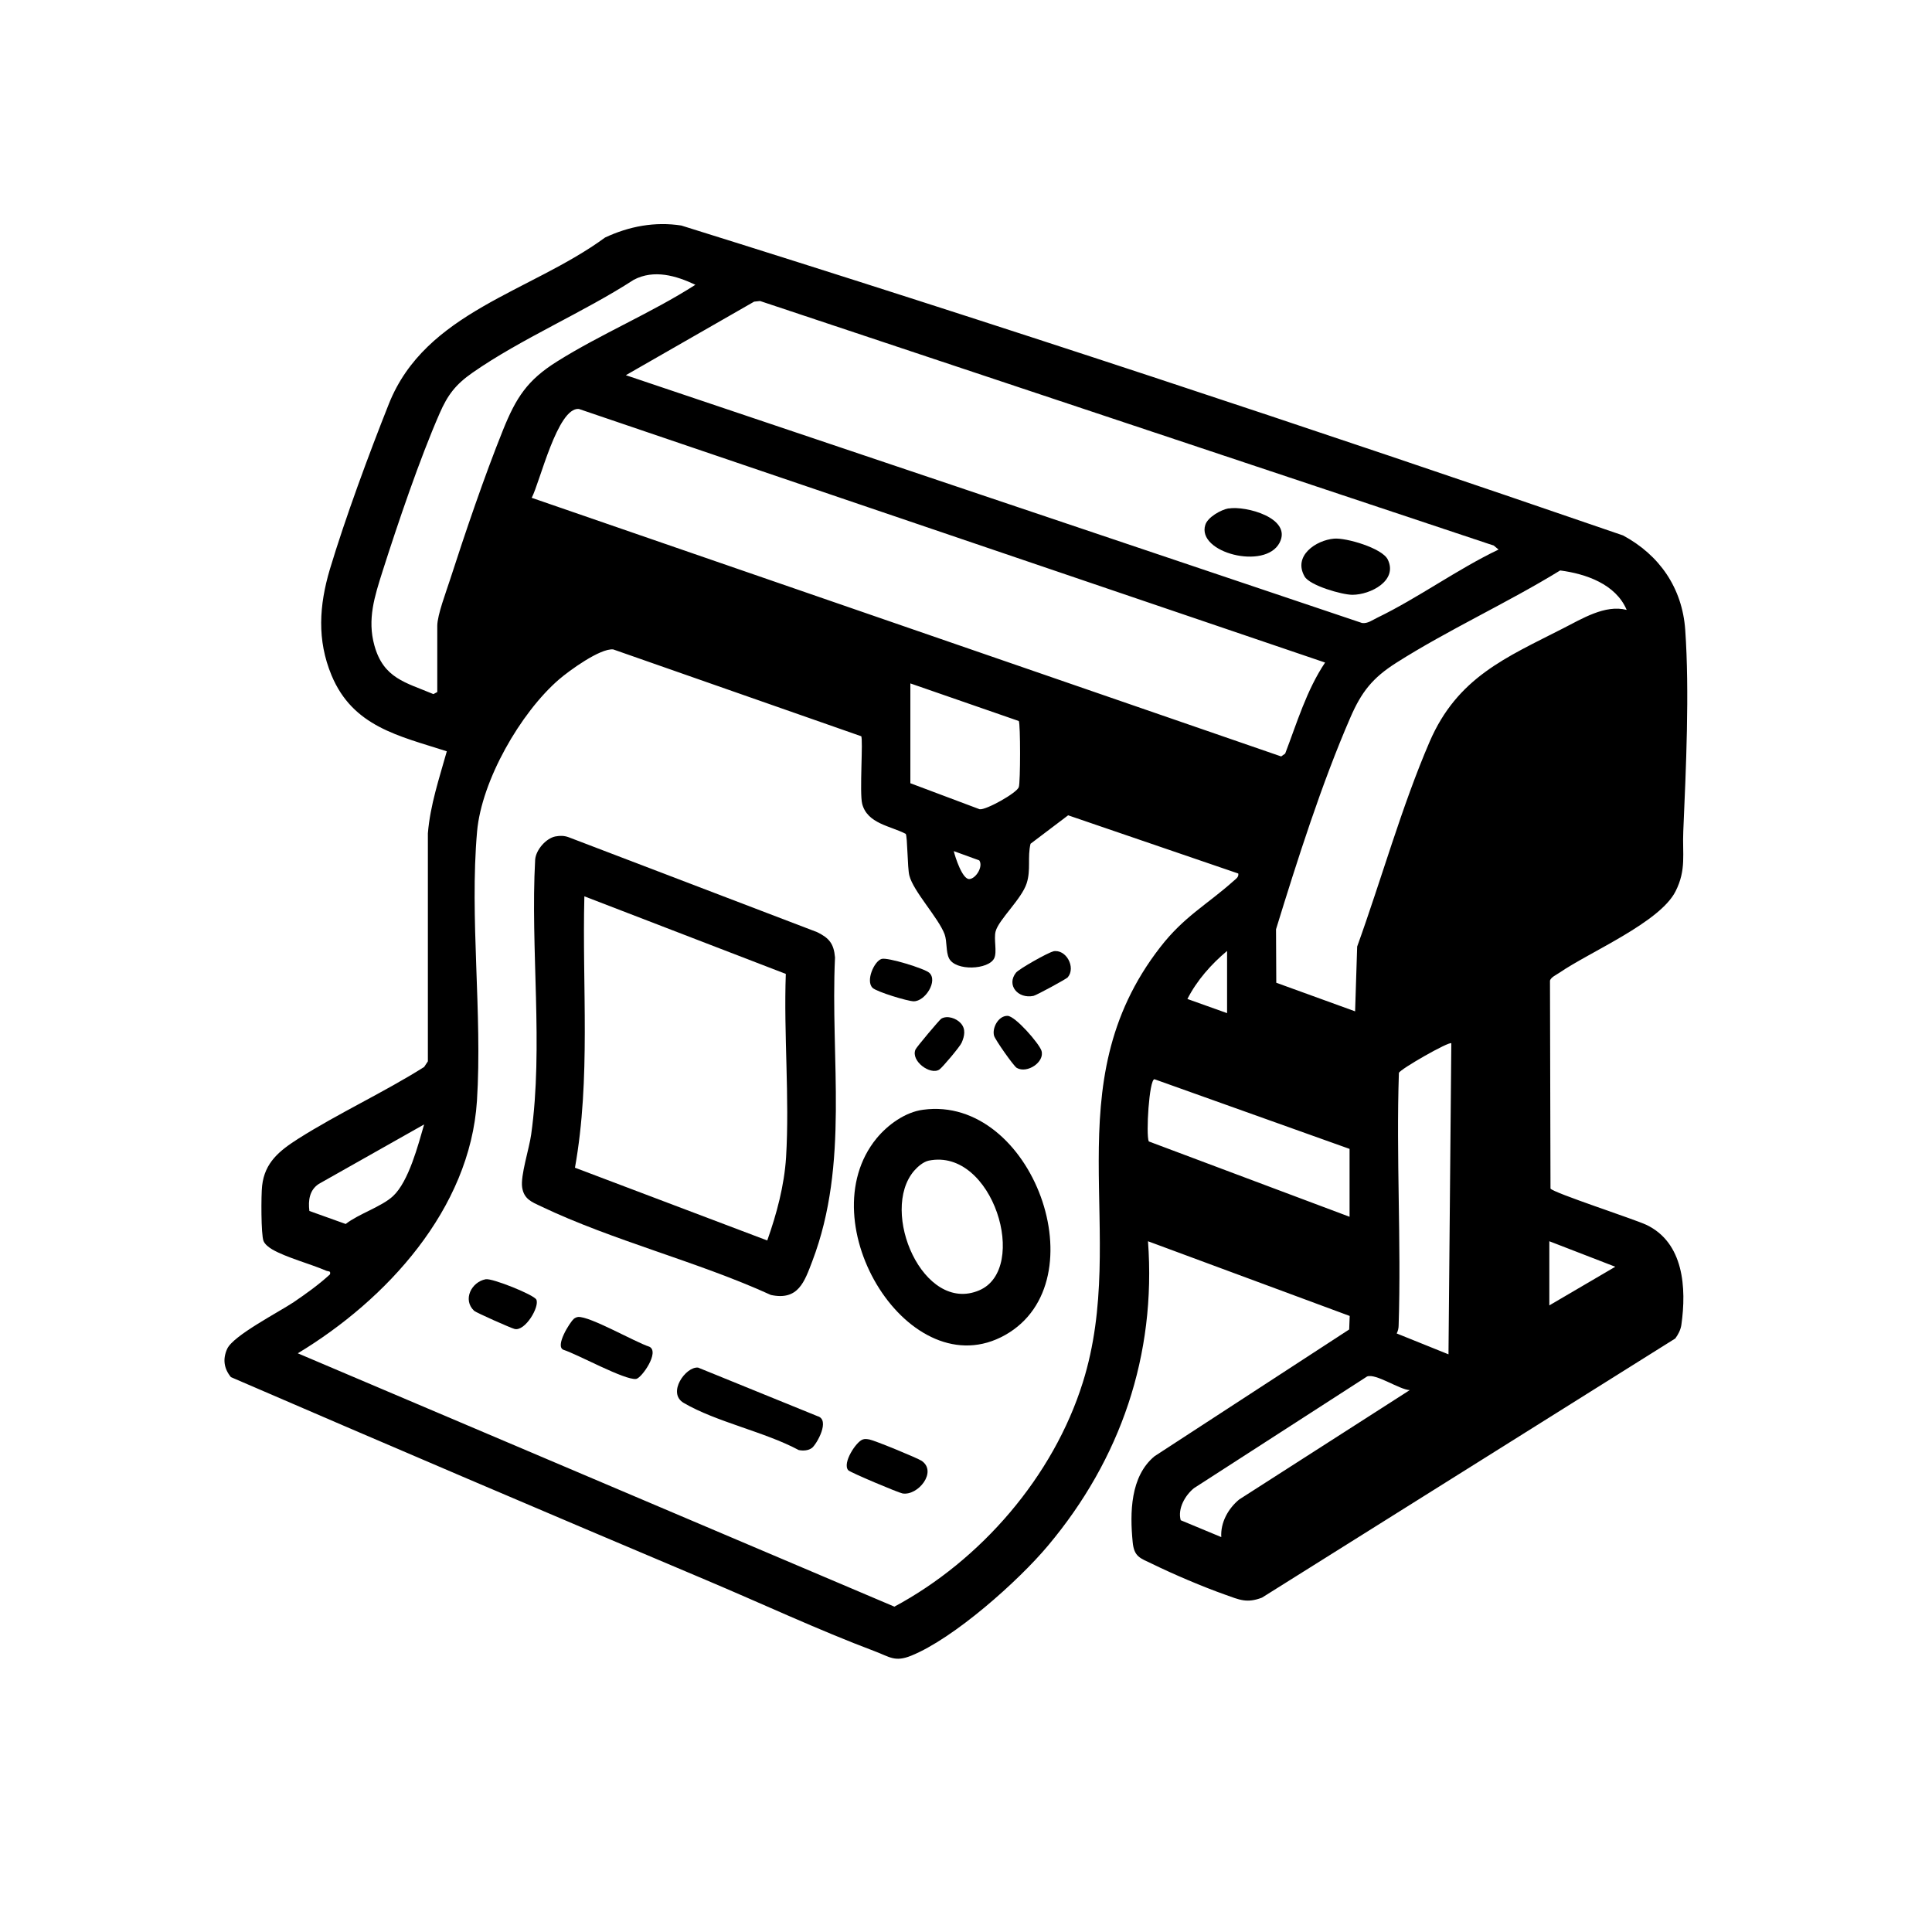 <?xml version="1.0" encoding="UTF-8"?>
<svg id="_Слой_1" data-name="Слой 1" xmlns="http://www.w3.org/2000/svg" viewBox="0 0 150 150">
  <path d="M130.05,103.93l-32.07,20.11c-1.18.45-1.74.17-2.86-.23-1.7-.6-4.03-1.59-5.66-2.39-.93-.45-1.41-.53-1.52-1.7-.22-2.26-.19-5.1,1.7-6.66l15.11-9.84.04-1.05-15.66-5.8c.65,8.84-2.13,16.92-7.76,23.63-2.31,2.76-7.31,7.21-10.63,8.55-1.27.51-1.66.09-2.83-.35-4.36-1.64-8.85-3.74-13.17-5.56-12.29-5.19-24.57-10.43-36.81-15.72-.55-.67-.65-1.41-.29-2.2.47-1.03,4.01-2.85,5.16-3.62.97-.66,1.95-1.36,2.82-2.16.07-.29-.11-.21-.29-.28-1.22-.53-3.12-1.03-4.2-1.66-.25-.15-.56-.38-.67-.65-.2-.5-.19-3.6-.11-4.28.2-1.83,1.37-2.74,2.79-3.65,3.12-1.98,6.65-3.6,9.79-5.58l.29-.44v-17.7c.18-2.2.88-4.26,1.47-6.37-3.73-1.2-7.29-1.91-8.95-5.9-1.14-2.74-.96-5.43-.13-8.23,1.2-3.99,3.03-8.94,4.58-12.84,2.85-7.16,11.01-8.68,16.79-12.92,1.86-.87,3.87-1.25,5.92-.93,24.48,7.64,48.86,15.72,73.11,24.06,2.83,1.52,4.6,4.08,4.83,7.32.34,4.82.06,10.79-.15,15.65-.08,1.76.25,2.98-.6,4.66-1.22,2.42-6.64,4.69-9.03,6.33-.22.15-.64.34-.72.6l.04,16.15c.22.33,6.46,2.36,7.43,2.81,2.92,1.38,3.14,4.9,2.73,7.78-.06.39-.25.75-.48,1.06ZM33.95,53.71v-5.12c0-.84.7-2.67.98-3.55,1.21-3.74,2.67-8.04,4.13-11.67,1.01-2.5,1.88-3.86,4.2-5.31,3.41-2.14,7.33-3.77,10.73-5.95-1.5-.71-3.21-1.21-4.78-.39-3.92,2.54-8.75,4.58-12.53,7.22-1.3.91-1.92,1.71-2.55,3.16-1.55,3.54-3.24,8.53-4.43,12.26-.61,1.93-1.2,3.72-.63,5.76.71,2.55,2.41,2.86,4.58,3.77l.3-.16ZM116.34,42.66l-.36-.3-56.97-18.99-.46.05-9.96,5.71,57.16,19.24c.44.06.8-.23,1.18-.41,3.18-1.54,6.21-3.76,9.41-5.29ZM102.88,51.44l-57.94-19.69c-1.66-.14-3.03,5.73-3.66,6.9l58.19,20.08.31-.22c.92-2.4,1.66-4.92,3.1-7.07ZM126.29,47.34c-.85-1.99-3.16-2.79-5.16-3.05-4.1,2.52-8.7,4.61-12.74,7.18-1.82,1.16-2.68,2.24-3.54,4.22-2.24,5.15-4.13,11.1-5.78,16.46l.02,4.15,6.12,2.22.16-5.03c1.86-5.15,3.46-10.88,5.62-15.89s5.92-6.54,10.36-8.81c1.46-.74,3.27-1.87,4.93-1.44ZM66.86,57.16l-19.25-6.74c-1.01-.1-3.41,1.64-4.22,2.34-2.98,2.58-6,7.84-6.35,11.8-.59,6.69.42,14.15-.01,20.91-.54,8.41-7.03,15.45-13.91,19.6l46.32,19.67c6.71-3.6,12.34-10.1,14.63-17.41,3.63-11.58-2.34-23.04,6.01-33.79,1.85-2.39,3.62-3.29,5.69-5.14.18-.16.42-.3.37-.58l-13.21-4.52-2.92,2.21c-.25,1.05.04,2.02-.3,3.07-.39,1.22-2.17,2.82-2.41,3.73-.16.6.13,1.59-.11,2.09-.43.89-3,1.02-3.51,0-.25-.51-.14-1.3-.34-1.86-.47-1.27-2.43-3.33-2.74-4.57-.15-.59-.14-3.02-.28-3.23-1.19-.62-2.98-.79-3.38-2.33-.22-.85.09-5.06-.08-5.26ZM70.68,60.81l5.38,2.02c.48.08,2.89-1.26,3.04-1.72.13-.39.13-4.91,0-5.13l-8.42-2.92v7.76ZM74.05,66.08c.11.46.67,2.22,1.22,2.17.52-.05,1.08-.99.76-1.45l-1.98-.72ZM95.27,78.66v-4.83c-1.23,1.03-2.34,2.28-3.08,3.73l3.08,1.1ZM112.68,81c-.16-.17-3.98,2.01-4.07,2.3-.22,6.52.19,13.07-.02,19.59,0,.23-.05.44-.15.64l4.02,1.62.22-24.15ZM104.78,89.2l-15.15-5.41c-.41.03-.67,4.29-.44,4.83l15.59,5.85v-5.27ZM32.93,87.3l-8.18,4.62c-.73.48-.83,1.29-.73,2.1l2.82,1.01c.99-.78,2.81-1.35,3.68-2.17,1.22-1.14,1.95-3.98,2.41-5.56ZM120.29,96.37v4.98l5.12-3-5.12-1.98ZM109.46,107.93c-.82-.04-2.64-1.32-3.32-1.06l-13.44,8.67c-.69.56-1.28,1.59-1.03,2.49l3.15,1.31c-.07-1.13.54-2.22,1.39-2.92l13.24-8.49Z"/>
  <path d="M43.13,64.94c.36-.07.7-.06,1.04.07l19.27,7.36c.94.46,1.3.9,1.39,1.97-.37,7.96,1.13,15.97-1.76,23.57-.61,1.6-1.09,3.09-3.22,2.63-5.7-2.6-12.23-4.2-17.85-6.88-.72-.34-1.32-.56-1.46-1.47s.55-3.02.7-4.11c.96-6.83-.07-14.42.31-21.35.07-.76.84-1.64,1.57-1.79ZM61,75.61l-15.63-6.02c-.18,7.02.51,14.14-.73,21.07l14.93,5.65c.73-2.06,1.32-4.26,1.46-6.45.28-4.64-.19-9.57-.02-14.24Z"/>
  <path d="M71.67,86.16c8.48-1.15,13.76,13.33,6.37,17.49s-15.35-8.7-9.99-15.26c.87-1.06,2.23-2.05,3.62-2.23ZM72.11,90.11c-.42.09-.85.46-1.13.78-2.73,3.16.7,11.15,5.05,9.29,3.91-1.67,1.06-11.08-3.92-10.07Z"/>
  <path d="M63.03,112.42c-.26.21-.7.23-1.02.16-2.65-1.42-6.41-2.18-8.93-3.66-1.31-.77.16-2.84,1.12-2.74l9.27,3.77c1.01.28-.04,2.15-.44,2.48Z"/>
  <path d="M44.53,102.41c.1-.08.23-.15.35-.16.9-.08,4.44,1.96,5.54,2.31.82.41-.61,2.44-1.03,2.5-.87.12-4.56-1.92-5.64-2.26-.69-.27.5-2.14.78-2.38Z"/>
  <path d="M66.98,111.76c.19-.06.33-.03.52,0,.42.08,3.71,1.43,4.06,1.66,1.23.85-.29,2.73-1.49,2.53-.33-.06-4.06-1.63-4.21-1.8-.49-.54.62-2.24,1.13-2.39Z"/>
  <path d="M37.72,99.32c.5-.09,3.73,1.2,3.92,1.58.27.55-.87,2.49-1.69,2.28-.29-.07-2.99-1.27-3.14-1.41-.91-.86-.21-2.24.9-2.45Z"/>
  <path d="M68.45,74.45c.46-.14,3.33.75,3.69,1.07.71.62-.31,2.24-1.21,2.22-.48-.01-2.85-.73-3.18-1.04-.56-.53.12-2.08.7-2.25Z"/>
  <path d="M81.77,73.86c1-.2,1.78,1.25,1.13,2.02-.11.13-2.43,1.39-2.66,1.44-1.21.25-2.12-.84-1.36-1.8.24-.3,2.5-1.57,2.89-1.65Z"/>
  <path d="M74.59,79.44c.41.45.3,1,.07,1.52-.13.3-1.49,1.92-1.73,2.08-.7.46-2.24-.67-1.85-1.56.09-.2,1.86-2.3,2-2.39.48-.28,1.17-.02,1.5.34Z"/>
  <path d="M78.22,78.87c.6,0,2.47,2.16,2.64,2.71.27.87-1.11,1.8-1.92,1.33-.25-.15-1.67-2.18-1.76-2.49-.17-.61.33-1.55,1.03-1.55Z"/>
  <path d="M103.58,41.82c.93-.08,3.71.73,4.16,1.61.82,1.65-1.34,2.75-2.74,2.75-.81,0-3.31-.72-3.71-1.42-.92-1.6.88-2.82,2.29-2.94Z"/>
  <path d="M95.38,39.48c1.34-.23,4.95.74,3.97,2.65-1.11,2.16-6.46.78-5.77-1.38.19-.6,1.21-1.17,1.8-1.28Z"/>
</svg>